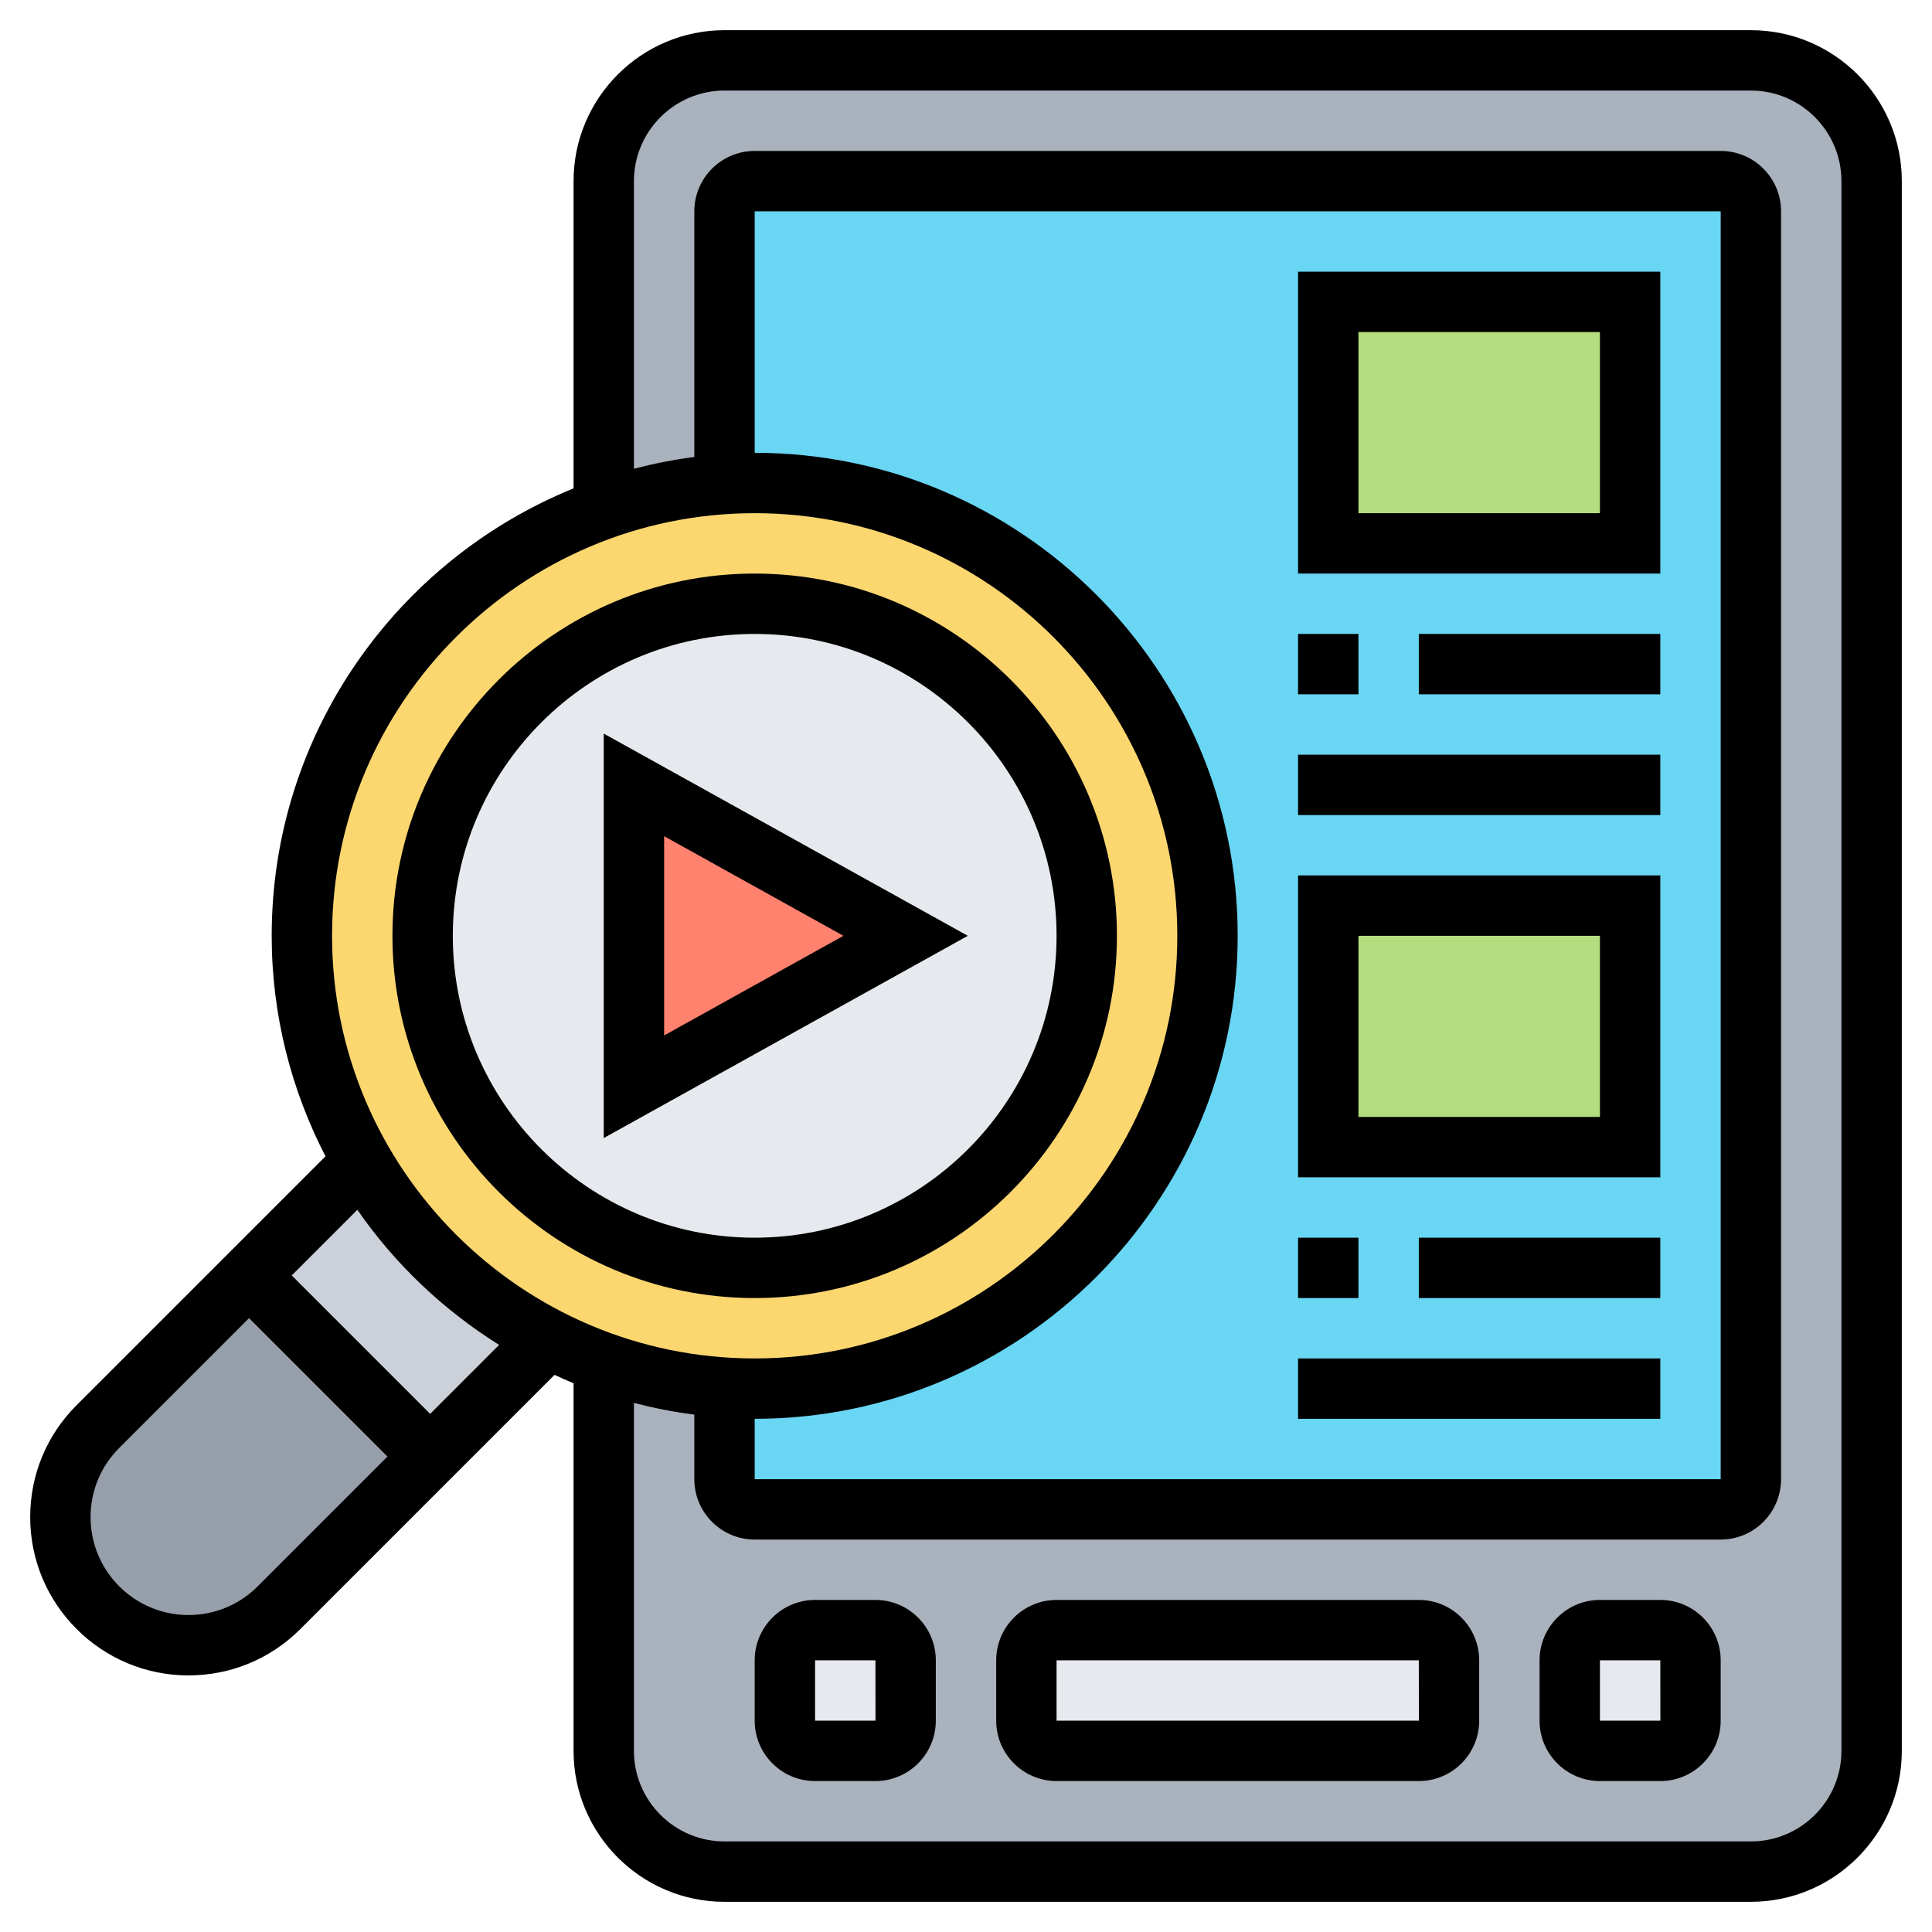 <svg id="_x33_0" enable-background="new 0 0 64 64" height="512" viewBox="0 0 64 64" width="512" xmlns="http://www.w3.org/2000/svg"><path d="m14.25 48.25-5.01 5.01c-.79.79-1.87 1.24-3 1.24-1.17 0-2.23-.48-3-1.24-.76-.77-1.24-1.83-1.24-3 0-1.13.45-2.21 1.24-3l5.01-5.01 5.75 5.75z" fill="#969faa"/><path d="m18.16 44.34-3.91 3.91-.25-.25-5.75-5.75 3.76-3.76c1.44 2.5 3.58 4.54 6.15 5.85z" fill="#ccd1d9"/><path d="m58 2h-34c-2.21 0-4 1.79-4 4v52c0 2.21 1.79 4 4 4h34c2.21 0 4-1.79 4-4v-52c0-2.21-1.79-4-4-4z" fill="#aab2bd"/><g fill="#e6e9ed"><path d="m56 55v2c0 .55-.45 1-1 1h-2c-.55 0-1-.45-1-1v-2c0-.55.45-1 1-1h2c.55 0 1 .45 1 1z"/><path d="m48 55v2c0 .55-.45 1-1 1h-12c-.55 0-1-.45-1-1v-2c0-.55.45-1 1-1h12c.55 0 1 .45 1 1z"/><path d="m30 55v2c0 .55-.45 1-1 1h-2c-.55 0-1-.45-1-1v-2c0-.55.45-1 1-1h2c.55 0 1 .45 1 1z"/></g><path d="m57 6h-32c-.55 0-1 .45-1 1v9 33c0 .55.45 1 1 1h32c.55 0 1-.45 1-1v-42c0-.55-.45-1-1-1z" fill="#69d6f4"/><path d="m44 10h10v8h-10z" fill="#b4dd7f"/><path d="m44 30h10v8h-10z" fill="#b4dd7f"/><path d="m20 16.86c1.26-.45 2.61-.73 4-.82.33-.03.66-.04 1-.04 8.28 0 15 6.72 15 15s-6.72 15-15 15c-.34 0-.67-.01-1-.04-1.39-.09-2.74-.37-4-.82-.63-.22-1.25-.49-1.84-.8-2.57-1.31-4.71-3.35-6.15-5.85-1.28-2.2-2.01-4.76-2.01-7.49 0-6.53 4.18-12.09 10-14.14z" fill="#fcd770"/><path d="m25 20c6.08 0 11 4.92 11 11s-4.92 11-11 11-11-4.92-11-11 4.92-11 11-11z" fill="#e6e9ed"/><path d="m30 31-9 5v-10z" fill="#ff826e"/><path d="m25 43c6.617 0 12-5.383 12-12s-5.383-12-12-12-12 5.383-12 12 5.383 12 12 12zm0-22c5.514 0 10 4.486 10 10s-4.486 10-10 10-10-4.486-10-10 4.486-10 10-10z"/><path d="m58 1h-34c-2.757 0-5 2.243-5 5v10.178c-5.856 2.379-10 8.122-10 14.822 0 2.632.651 5.112 1.782 7.304l-8.246 8.246c-.991.991-1.536 2.307-1.536 3.708 0 2.89 2.352 5.242 5.242 5.242 1.4 0 2.717-.545 3.707-1.535l8.421-8.421c.209.096.416.191.63.278v12.178c0 2.757 2.243 5 5 5h34c2.757 0 5-2.243 5-5v-52c0-2.757-2.243-5-5-5zm-33 16c7.72 0 14 6.28 14 14s-6.28 14-14 14-14-6.28-14-14 6.28-14 14-14zm0 30c8.822 0 16-7.178 16-16s-7.178-16-16-16v-8h32v42h-32zm-16.465 5.551c-.612.612-1.427.949-2.293.949-1.788 0-3.242-1.454-3.242-3.242 0-.866.337-1.681.949-2.293l4.301-4.301 4.586 4.586zm5.715-5.715-4.586-4.586 2.174-2.174c1.241 1.795 2.844 3.315 4.696 4.476zm46.75 11.164c0 1.654-1.346 3-3 3h-34c-1.654 0-3-1.346-3-3v-11.527c.653.169 1.318.302 2 .388v2.139c0 1.103.897 2 2 2h32c1.103 0 2-.897 2-2v-42c0-1.103-.897-2-2-2h-32c-1.103 0-2 .897-2 2v8.139c-.682.086-1.347.219-2 .388v-9.527c0-1.654 1.346-3 3-3h34c1.654 0 3 1.346 3 3z"/><path d="m47 53h-12c-1.103 0-2 .897-2 2v2c0 1.103.897 2 2 2h12c1.103 0 2-.897 2-2v-2c0-1.103-.897-2-2-2zm-12 4v-2h12l.002 2z"/><path d="m29 53h-2c-1.103 0-2 .897-2 2v2c0 1.103.897 2 2 2h2c1.103 0 2-.897 2-2v-2c0-1.103-.897-2-2-2zm-2 4v-2h2l.002 2z"/><path d="m55 53h-2c-1.103 0-2 .897-2 2v2c0 1.103.897 2 2 2h2c1.103 0 2-.897 2-2v-2c0-1.103-.897-2-2-2zm-2 4v-2h2l.002 2z"/><path d="m20 24.301v13.398l12.06-6.699zm2 3.398 5.94 3.301-5.94 3.301z"/><path d="m43 19h12v-10h-12zm2-8h8v6h-8z"/><path d="m43 39h12v-10h-12zm2-8h8v6h-8z"/><path d="m43 21h2v2h-2z"/><path d="m47 21h8v2h-8z"/><path d="m43 25h12v2h-12z"/><path d="m43 41h2v2h-2z"/><path d="m47 41h8v2h-8z"/><path d="m43 45h12v2h-12z"/></svg>